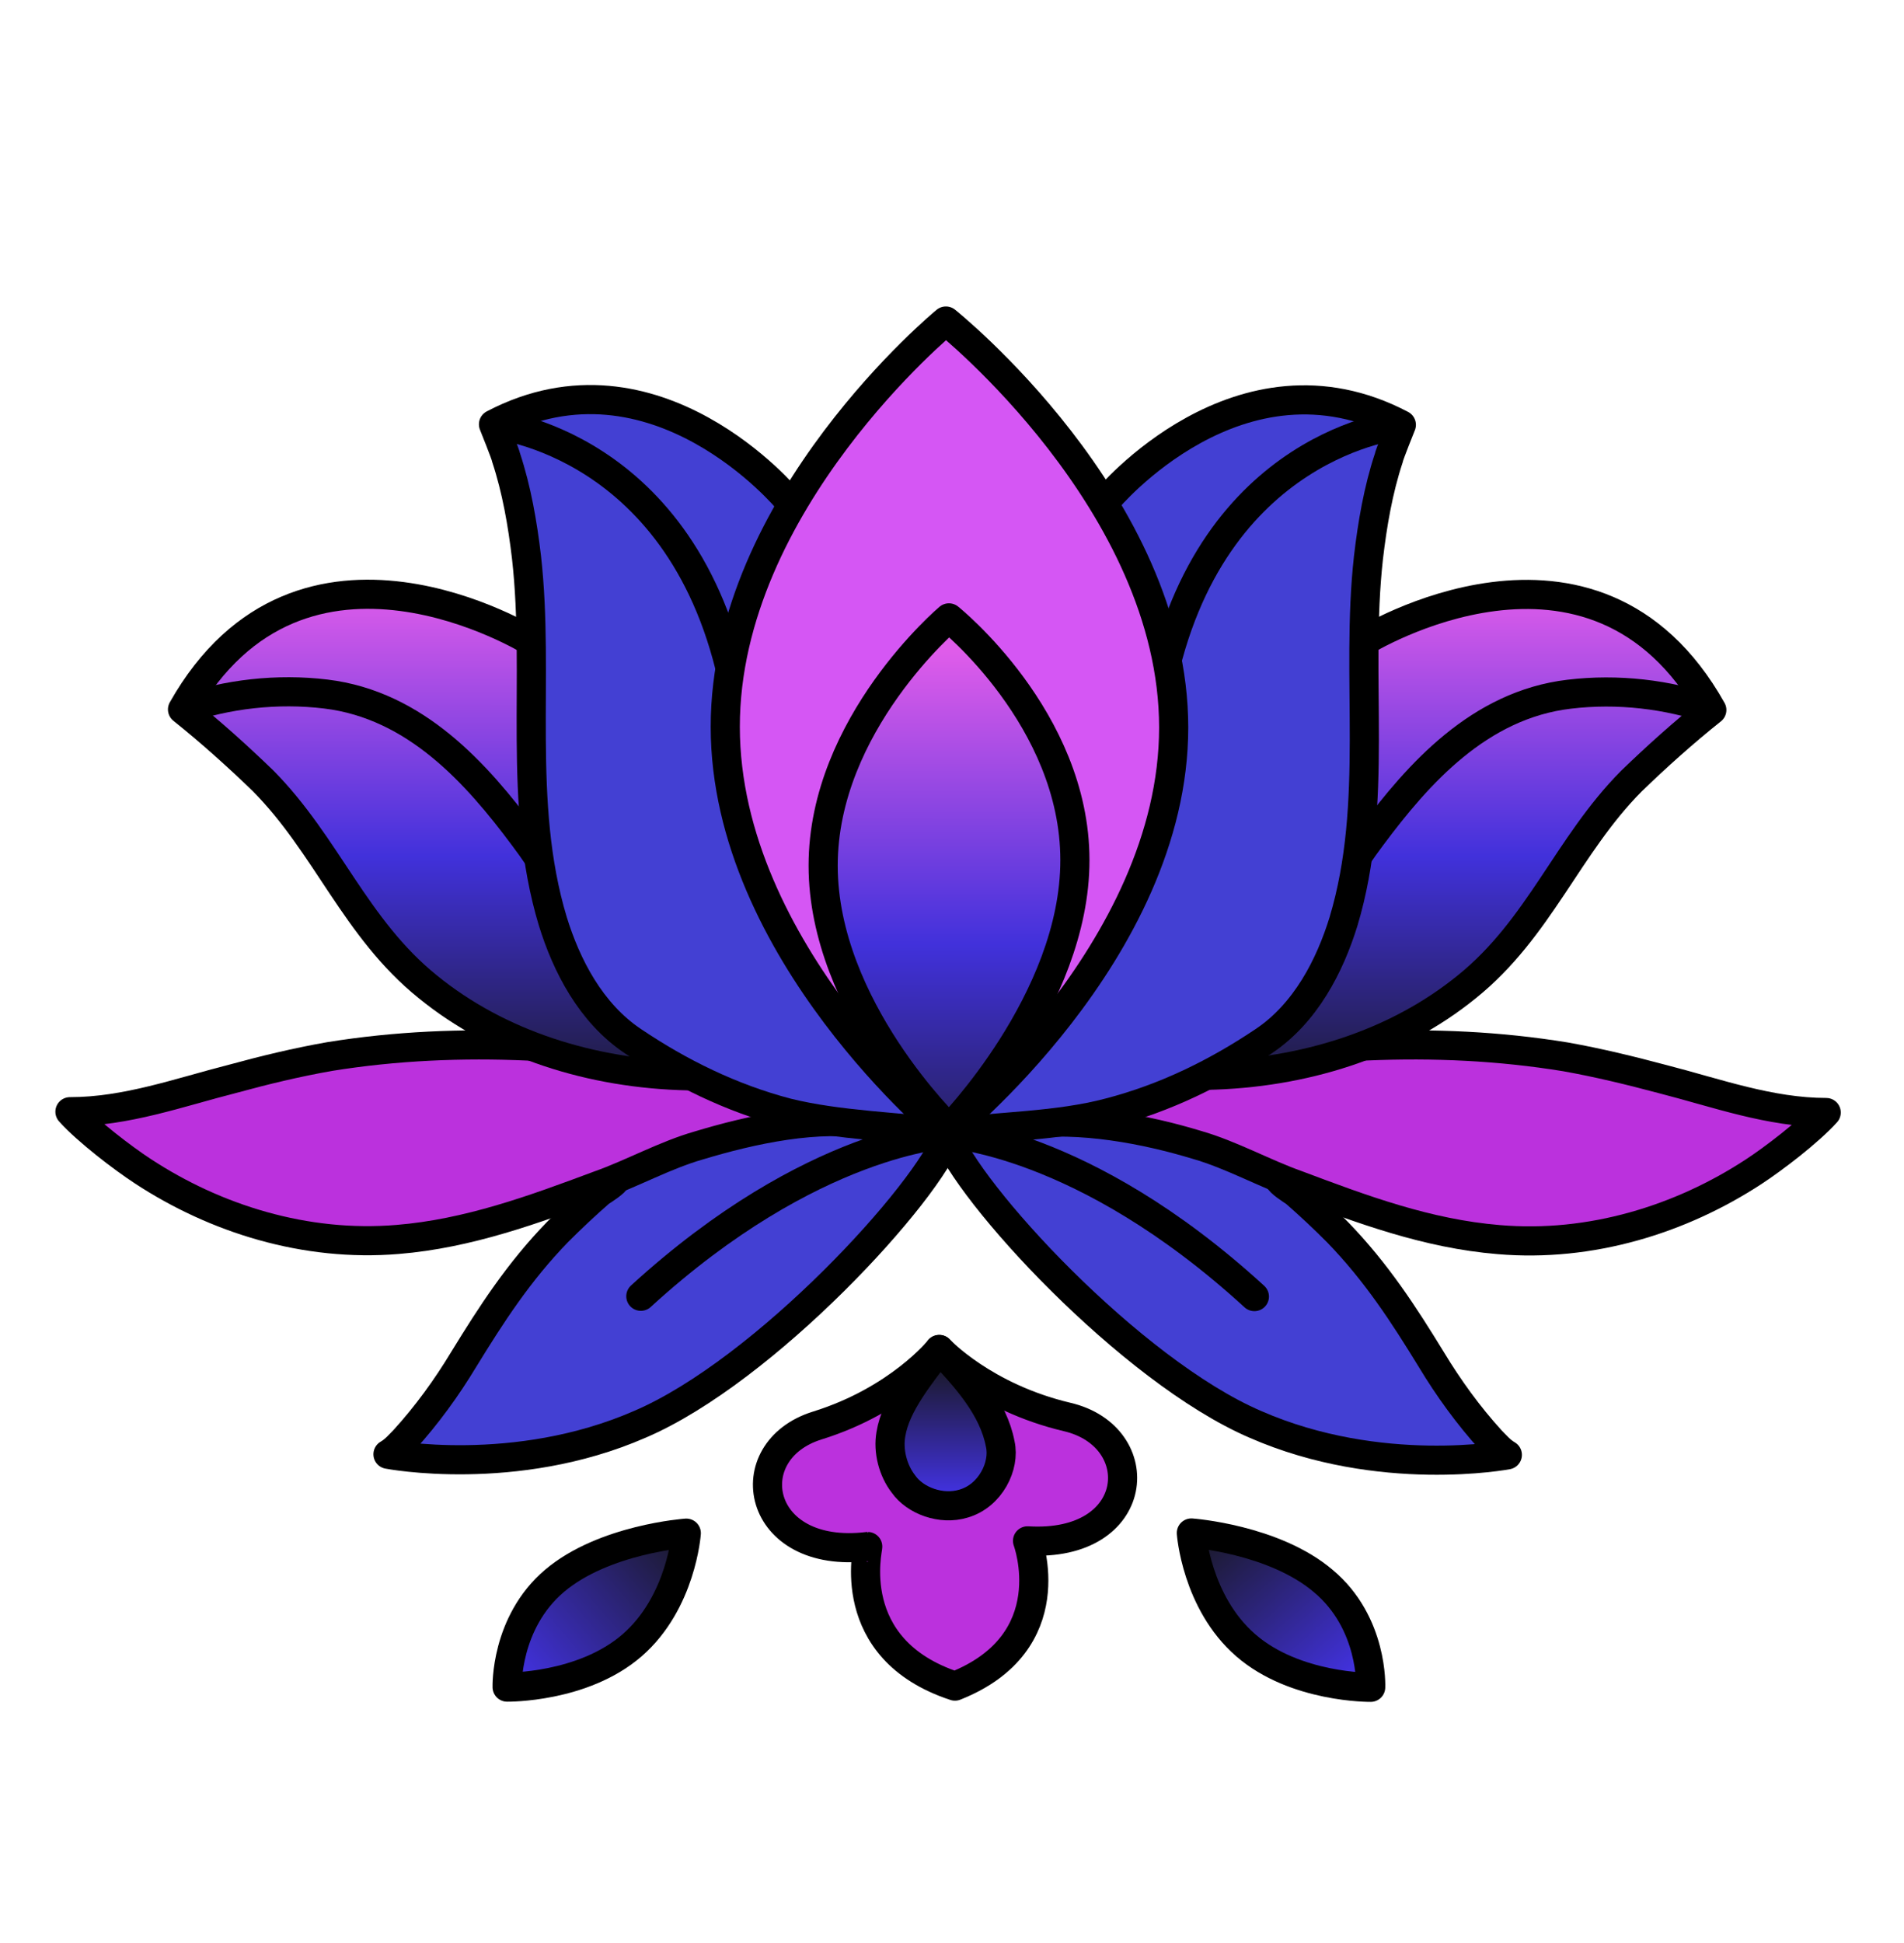 <svg width="49" height="50" viewBox="0 0 49 50" fill="none" xmlns="http://www.w3.org/2000/svg">
<path d="M32.904 30.33C32.929 30.431 33.253 30.632 33.328 30.682C33.702 31.009 34.077 31.36 34.426 31.712C35.424 32.742 36.123 33.822 36.846 35.002C37.27 35.705 37.794 36.433 38.368 37.061C38.493 37.187 38.618 37.337 38.792 37.438C38.792 37.438 35.526 38.062 32.308 36.654C29.091 35.27 24.874 30.673 24.35 29.167L26.32 28.467L32.604 29.301L32.904 30.33Z" fill="#4340D3" stroke="black" stroke-width="0.75" stroke-linejoin="round"/>
<path d="M24.35 29.168C24.35 29.168 27.866 29.322 32.282 33.365" stroke="black" stroke-width="0.75" stroke-miterlimit="10" stroke-linecap="round"/>
<path d="M35.175 26.915C36.896 26.842 38.592 26.919 40.288 27.196C41.136 27.347 41.959 27.548 42.807 27.774C44.179 28.126 45.551 28.628 46.998 28.629C46.549 29.129 45.627 29.829 45.128 30.154C43.258 31.378 40.938 32.102 38.569 31.899C36.723 31.747 35.052 31.12 33.38 30.492C32.532 30.191 31.684 29.715 30.811 29.464C29.489 29.062 27.793 28.735 26.321 28.933C26.321 28.833 28.939 27.66 28.939 27.66C30.286 27.461 31.633 27.287 32.98 27.113C33.728 27.014 34.451 26.939 35.175 26.915Z" fill="#BB31DD" stroke="black" stroke-width="0.75" stroke-linejoin="round"/>
<path d="M35.102 16.503C35.102 16.503 41.009 12.844 44.054 18.27C43.331 18.846 42.633 19.473 41.985 20.1C40.34 21.755 39.618 23.889 37.749 25.393C35.929 26.872 33.536 27.623 31.043 27.671L30.843 26.089L32.236 18.383L35.102 16.503Z" fill="url(#paint0_linear_17109_3629)" stroke="black" stroke-width="0.75" stroke-linejoin="round"/>
<path d="M44.076 18.269C42.929 17.866 41.632 17.714 40.385 17.864C38.066 18.137 36.496 19.917 35.3 21.521C34.752 22.248 34.278 23.025 33.979 23.853" stroke="black" stroke-width="0.75" stroke-miterlimit="10"/>
<path d="M28.488 12.858C28.488 12.858 31.901 8.742 36.064 10.932C36.064 10.932 35.741 11.735 35.741 11.785C35.467 12.614 35.318 13.493 35.218 14.347C34.871 17.461 35.495 20.652 34.575 23.715C34.226 24.845 33.604 26.076 32.507 26.803C31.311 27.605 29.991 28.257 28.545 28.632C27.224 28.983 25.729 28.981 24.358 29.155L27.694 20.945L28.041 15.344L28.488 12.858Z" fill="#4340D3" stroke="black" stroke-width="0.75" stroke-linejoin="round"/>
<path d="M36.069 10.926C36.069 10.926 31.133 11.373 29.864 17.724" stroke="black" stroke-width="0.75" stroke-miterlimit="10"/>
<path d="M15.867 30.327C15.842 30.428 15.518 30.628 15.443 30.678C15.069 31.004 14.695 31.355 14.346 31.706C13.349 32.734 12.651 33.812 11.928 34.991C11.505 35.693 10.982 36.42 10.408 37.047C10.284 37.172 10.159 37.323 9.985 37.423C9.985 37.423 13.252 38.054 16.468 36.652C19.684 35.275 23.896 30.687 24.419 29.182L22.449 28.477L16.165 29.299L15.867 30.327Z" fill="#4340D3" stroke="black" stroke-width="0.75" stroke-linejoin="round"/>
<path d="M24.421 29.176C24.421 29.176 20.904 29.323 16.492 33.357" stroke="black" stroke-width="0.75" stroke-miterlimit="10" stroke-linecap="round"/>
<path d="M13.596 26.918C11.9 26.841 10.179 26.914 8.483 27.188C7.635 27.337 6.812 27.536 5.989 27.761C4.618 28.11 3.246 28.609 1.8 28.608C2.249 29.109 3.172 29.81 3.671 30.136C5.542 31.365 7.862 32.093 10.231 31.895C12.052 31.747 13.748 31.123 15.419 30.499C16.267 30.199 17.114 29.724 17.987 29.475C19.309 29.076 21.08 28.677 22.476 28.954C22.476 28.829 19.832 27.675 19.832 27.675C18.485 27.473 17.138 27.297 15.791 27.12C15.043 27.019 14.32 26.943 13.596 26.918Z" fill="#BB31DD" stroke="black" stroke-width="0.75" stroke-linejoin="round"/>
<path d="M13.672 16.507C13.672 16.507 7.761 12.836 4.697 18.256C5.42 18.834 6.118 19.462 6.767 20.09C8.413 21.749 9.137 23.884 11.008 25.392C12.829 26.875 15.223 27.631 17.716 27.684L17.915 26.102L16.515 18.393L13.672 16.507Z" fill="url(#paint1_linear_17109_3629)" stroke="black" stroke-width="0.75" stroke-linejoin="round"/>
<path d="M4.696 18.258C5.842 17.858 7.139 17.709 8.386 17.86C10.705 18.139 12.277 19.921 13.475 21.528C14.023 22.256 14.498 23.034 14.797 23.863" stroke="black" stroke-width="0.75" stroke-miterlimit="10"/>
<path d="M20.277 12.861C20.277 12.861 16.861 8.738 12.7 10.919C12.7 10.919 13.024 11.723 13.024 11.774C13.298 12.603 13.448 13.482 13.549 14.336C13.899 17.426 13.302 20.641 14.226 23.706C14.575 24.837 15.199 26.068 16.296 26.798C17.492 27.603 18.814 28.257 20.259 28.636C21.581 28.963 23.076 28.99 24.447 29.167L21.079 20.95L20.727 15.348L20.277 12.861Z" fill="#4340D3" stroke="black" stroke-width="0.75" stroke-linejoin="round"/>
<path d="M12.699 10.919C12.699 10.919 17.635 11.377 18.91 17.73" stroke="black" stroke-width="0.75" stroke-miterlimit="10"/>
<path d="M24.576 43.389C27.418 42.263 26.444 39.651 26.444 39.651C29.386 39.83 29.609 36.968 27.465 36.464C25.321 35.959 24.173 34.728 24.173 34.728C24.173 34.728 23.127 36.032 21.033 36.683C18.939 37.333 19.439 40.146 22.331 39.797C22.356 39.797 21.659 42.432 24.576 43.389Z" fill="#BB31DD" stroke="black" stroke-width="0.75" stroke-linejoin="round"/>
<path d="M24.172 34.725C23.698 35.377 23.051 36.13 22.927 36.908C22.852 37.335 22.977 37.837 23.251 38.189C23.55 38.616 24.223 38.868 24.796 38.693C25.494 38.492 25.867 37.715 25.742 37.162C25.568 36.233 24.87 35.454 24.172 34.725Z" fill="url(#paint2_linear_17109_3629)" stroke="black" stroke-width="0.75" stroke-linejoin="round"/>
<path d="M30.205 18.717C30.207 24.495 24.352 29.162 24.352 29.162C24.352 29.162 18.667 24.483 18.665 18.705C18.662 12.927 24.343 8.261 24.343 8.261C24.343 8.261 30.202 12.939 30.205 18.717Z" fill="#D556F4" stroke="black" stroke-width="0.75" stroke-linejoin="round"/>
<path d="M27.663 22.134C27.665 25.751 24.427 29.039 24.427 29.039C24.427 29.039 21.186 25.92 21.184 22.278C21.183 18.635 24.421 15.9 24.421 15.9C24.421 15.9 27.662 18.491 27.663 22.134Z" fill="url(#paint3_linear_17109_3629)" stroke="black" stroke-width="0.75" stroke-linejoin="round"/>
<path d="M14.271 40.68C15.543 39.602 17.662 39.453 17.662 39.453C17.662 39.453 17.538 41.235 16.267 42.339C14.996 43.442 13.051 43.415 13.051 43.415C13.051 43.415 13 41.758 14.271 40.68Z" fill="url(#paint4_linear_17109_3629)" stroke="black" stroke-width="0.75" stroke-linejoin="round"/>
<path d="M34.052 40.682C32.779 39.602 30.66 39.449 30.66 39.449C30.66 39.449 30.786 41.231 32.058 42.337C33.33 43.443 35.275 43.42 35.275 43.42C35.275 43.42 35.349 41.763 34.052 40.682Z" fill="url(#paint5_linear_17109_3629)" stroke="black" stroke-width="0.75" stroke-linejoin="round"/>
<defs>
<linearGradient id="paint0_linear_17109_3629" x1="37.466" y1="29.201" x2="37.481" y2="15.157" gradientUnits="userSpaceOnUse">
<stop stop-color="#171719"/>
<stop offset="0.51" stop-color="#4131DB"/>
<stop offset="1" stop-color="#DF5CEA"/>
</linearGradient>
<linearGradient id="paint1_linear_17109_3629" x1="11.321" y1="29.201" x2="11.336" y2="15.157" gradientUnits="userSpaceOnUse">
<stop stop-color="#171719"/>
<stop offset="0.51" stop-color="#4131DB"/>
<stop offset="1" stop-color="#DF5CEA"/>
</linearGradient>
<linearGradient id="paint2_linear_17109_3629" x1="24.353" y1="34.881" x2="24.346" y2="41.71" gradientUnits="userSpaceOnUse">
<stop stop-color="#171719"/>
<stop offset="0.51" stop-color="#4131DB"/>
<stop offset="1" stop-color="#DF5CEA"/>
</linearGradient>
<linearGradient id="paint3_linear_17109_3629" x1="24.412" y1="32.166" x2="24.428" y2="16.759" gradientUnits="userSpaceOnUse">
<stop stop-color="#171719"/>
<stop offset="0.51" stop-color="#4131DB"/>
<stop offset="1" stop-color="#DF5CEA"/>
</linearGradient>
<linearGradient id="paint4_linear_17109_3629" x1="17.876" y1="39.245" x2="9.194" y2="46.691" gradientUnits="userSpaceOnUse">
<stop stop-color="#171719"/>
<stop offset="0.51" stop-color="#4131DB"/>
<stop offset="1" stop-color="#DF5CEA"/>
</linearGradient>
<linearGradient id="paint5_linear_17109_3629" x1="30.926" y1="39.028" x2="38.003" y2="47.12" gradientUnits="userSpaceOnUse">
<stop stop-color="#171719"/>
<stop offset="0.51" stop-color="#4131DB"/>
<stop offset="1" stop-color="#DF5CEA"/>
</linearGradient>
</defs>
</svg>
